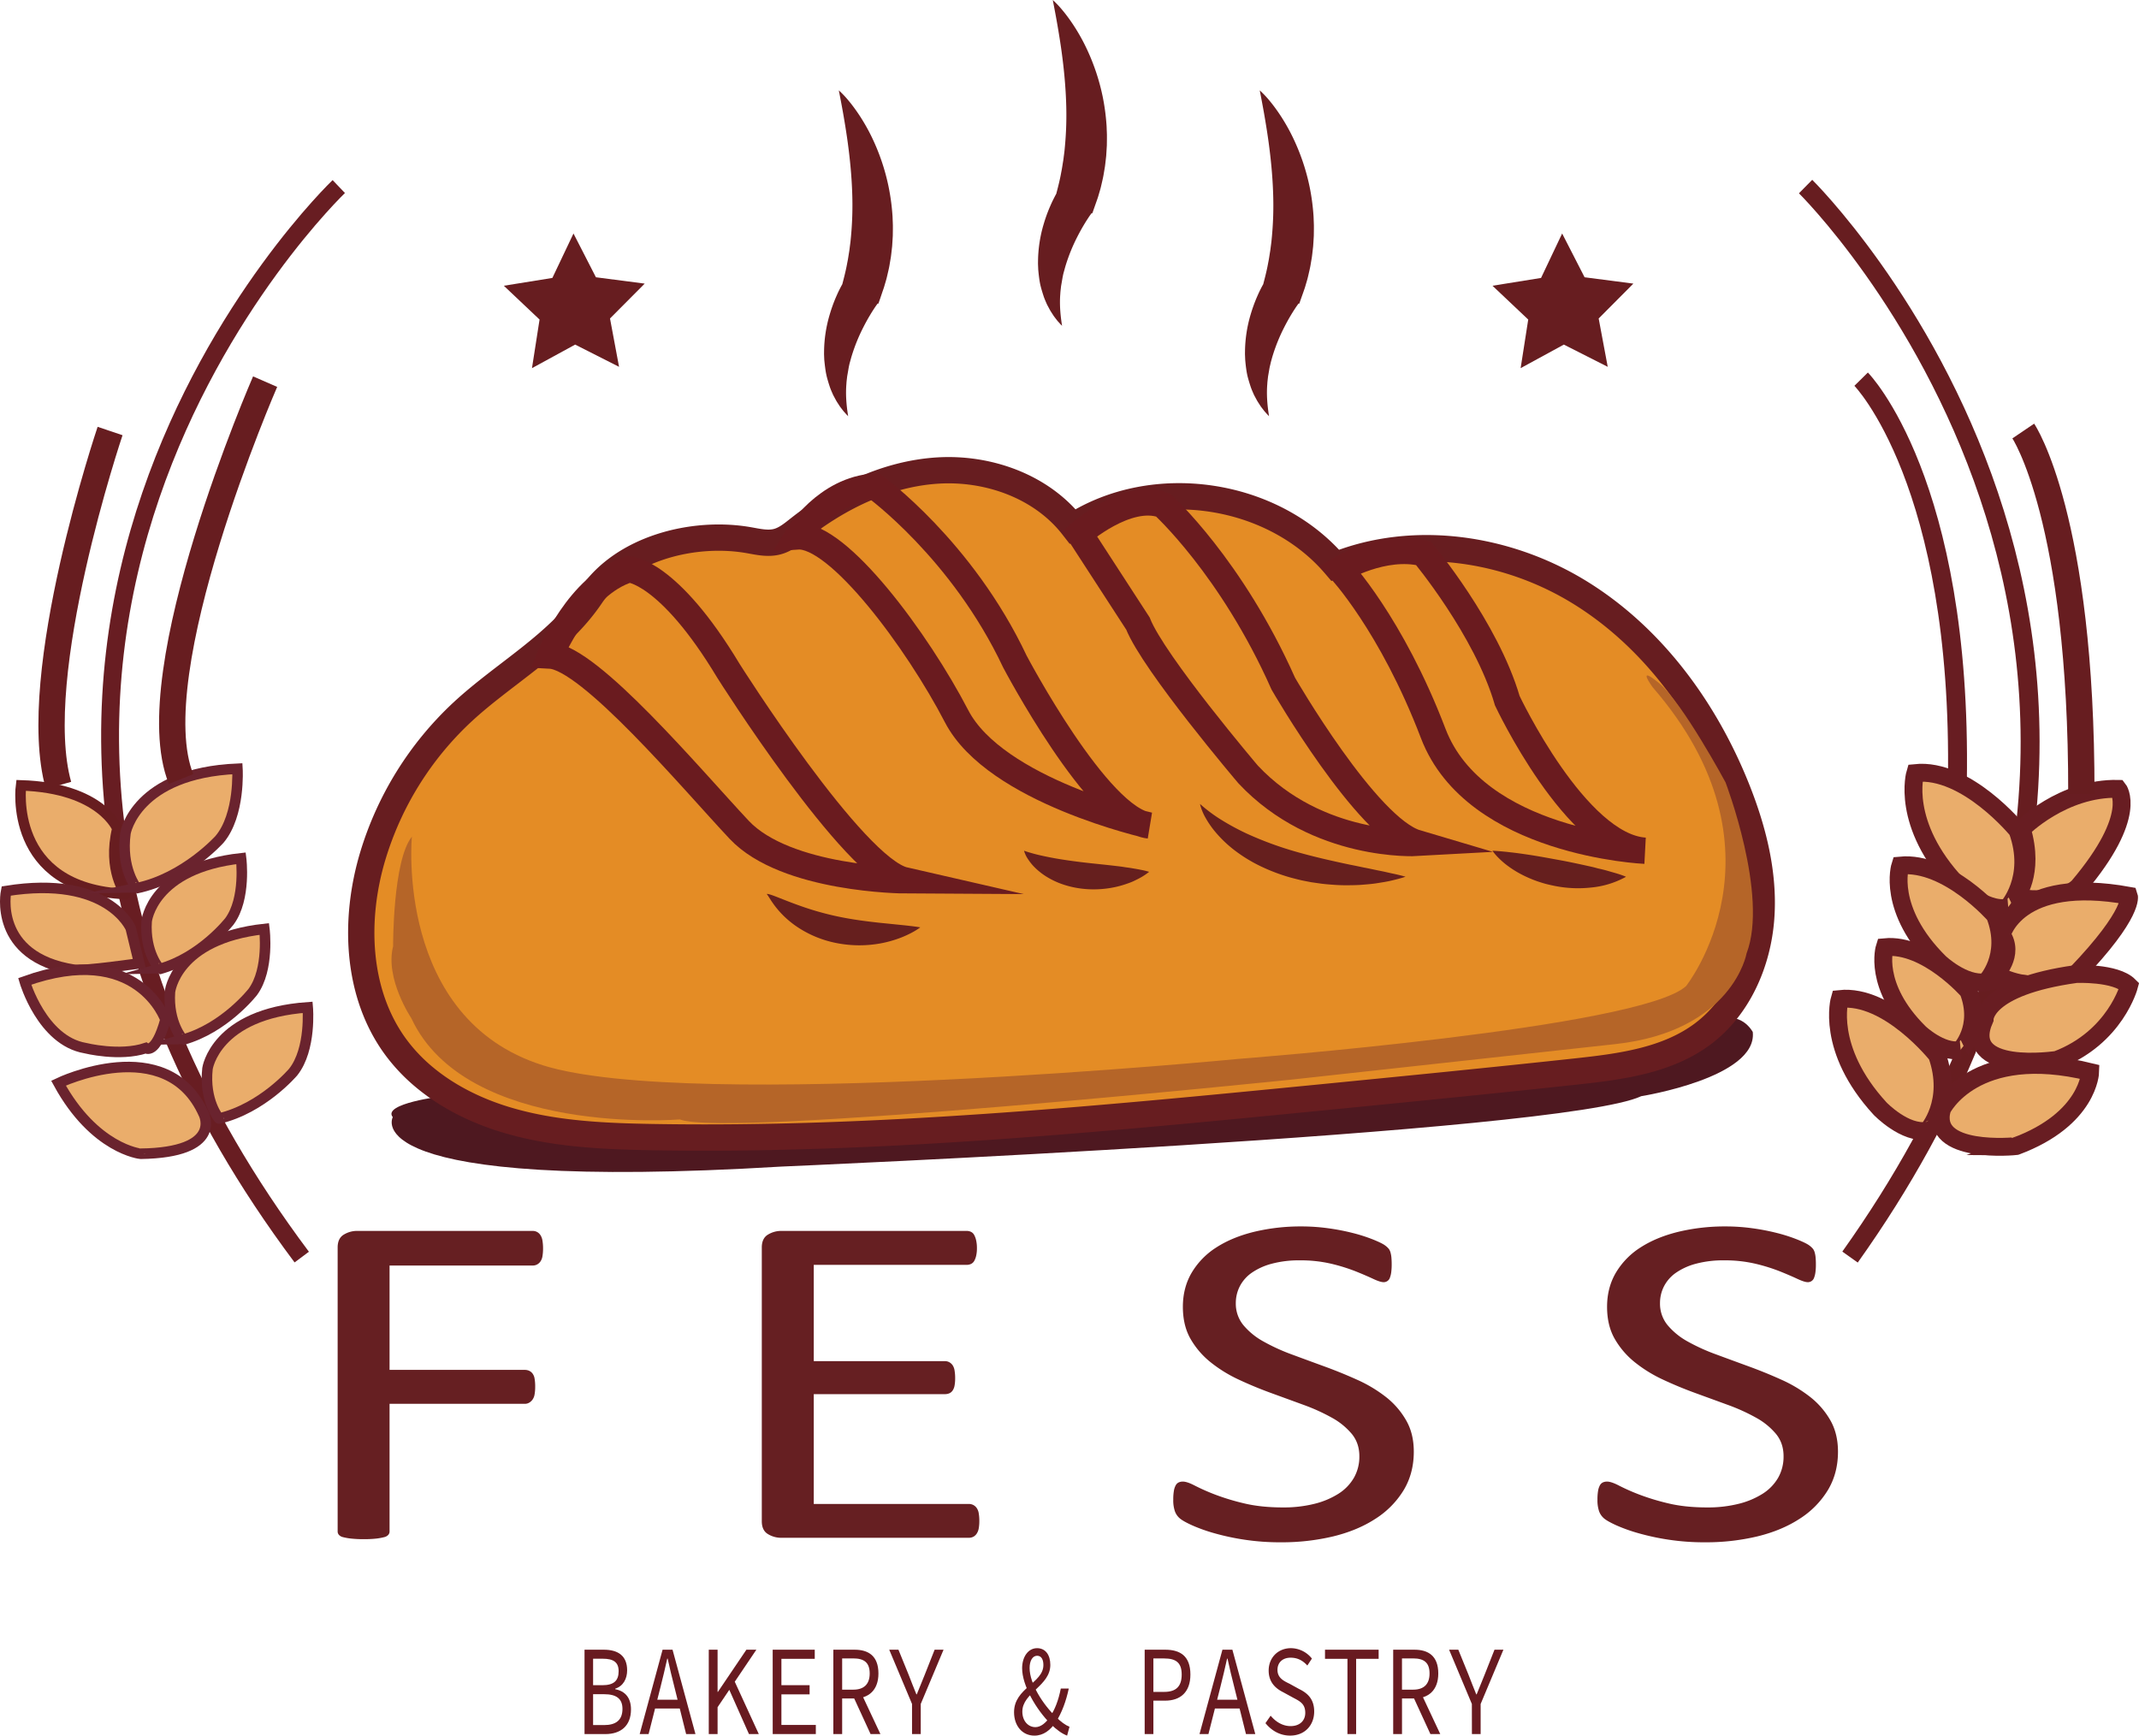 <svg xmlns="http://www.w3.org/2000/svg" viewBox="0 0 2034.06 1650.48"><defs><style>.cls-1{fill:#4e1820;}.cls-2{fill:#e48c25;}.cls-13,.cls-2,.cls-6,.cls-7{stroke:#671d20;}.cls-10,.cls-12,.cls-13,.cls-2,.cls-3,.cls-5,.cls-6,.cls-7,.cls-8,.cls-9{stroke-miterlimit:10;}.cls-13,.cls-2,.cls-3{stroke-width:25px;}.cls-12,.cls-13,.cls-3,.cls-5,.cls-6{fill:none;}.cls-3{stroke:#6a1b1f;}.cls-4{fill:#661f1e;}.cls-10,.cls-12,.cls-5{stroke:#681d22;}.cls-10,.cls-5{stroke-width:17px;}.cls-12,.cls-6{stroke-width:18px;}.cls-10,.cls-7,.cls-8,.cls-9{fill:#eaad6b;}.cls-7,.cls-8,.cls-9{stroke-width:10px;}.cls-8{stroke:#69222b;}.cls-9{stroke:#6a232e;}.cls-11{fill:#b56528;}.cls-14{fill:#671d20;}.cls-15{fill:#661f22;}.cls-16{fill:#681a20;}</style></defs><title>Asset 16</title><g id="Layer_2" data-name="Layer 2"><g id="Layer_1-2" data-name="Layer 1"><path class="cls-1" d="M421.31,1042.35s-58.3,7-47.81,20c0,0-39.65,71.62,369.68,47,0,0,742.84-31.7,817.48-66.92,0,0,110.78-17.61,106.12-61.06,0,0-11.66-22.3-36.15-9.39,0,0-172.6,64.54-387.17,69.26,0,0-475.8,58.72-556.26,43.45C687.2,1084.61,477.29,1098.7,421.31,1042.35Z"/><path class="cls-2" d="M402.57,1023.56a163.12,163.12,0,0,1-26.44-28.17c-37.24-50.86-39.74-120.73-21.71-181.12a308.49,308.49,0,0,1,85.21-137.06C479.75,640,530.7,612.89,561.92,566.73c30.58-45.22,97.12-62.11,149.35-53.19,9.28,1.59,18.86,4,28,1.51,7.77-2.08,14.18-7.42,20.5-12.4,37.93-29.9,83.4-52.07,131.59-55.17s99,14.95,128.72,53.06c77.25-49.67,190.17-32.93,249.68,37,75-30.08,163.55-16.65,232.4,25.73s119,111,149.13,186c15.8,39.33,26.61,81.57,23.48,123.84s-21.63,84.69-55.56,110.09c-34.13,25.55-78.73,31.2-121.12,35.79-82.25,8.9-164.57,17-246.9,25.1-209.69,20.57-419.95,40.84-630.61,37.24-44.82-.77-90.12-2.69-133.31-14.72C456.54,1058.14,426.75,1044,402.57,1023.56Z"/><path class="cls-3" d="M523.19,623.42s27.34-67.36,74.89-82c0,0,37.23,1,94.76,96.72,0,0,118.59,187.86,167.31,199,0,0-112.71-.59-157.33-48.14S560.86,625.45,523.19,623.42Z"/><path class="cls-3" d="M758.33,510.1s27.11-44.77,73.78-47.41c0,0,82.77,59.88,133,166.42,0,0,79.26,150.58,127.69,155.87,0,0-146.18-32.58-183.16-103.91S797.07,507.46,758.33,510.1Z"/><path class="cls-3" d="M1026.62,507.46s44.91-39.62,79.26-27.3c0,0,65.16,59,114.47,170,0,0,79.25,137.37,126.8,151.46,0,0-94.22,5.29-160.26-65.16,0,0-89.82-105.67-104.79-143.53Z"/><path class="cls-3" d="M1274.26,541.31s41.09-24.66,79.25-15.26c0,0,59.88,71.62,79.84,140.3,0,0,65.16,138.54,130.91,142.65,0,0-161.44-7-201.36-111.54S1274.26,541.31,1274.26,541.31Z"/><path class="cls-4" d="M729,850.17a3.21,3.21,0,0,1,1.38,0c.46.08.9.19,1.34.31.87.23,1.7.52,2.53.79,1.64.59,3.24,1.18,4.79,1.8l9.16,3.59c6,2.35,11.8,4.47,17.57,6.42a274.87,274.87,0,0,0,34.59,9.2c11.65,2.31,23.53,3.87,35.88,5.21l18.93,1.92c3.24.35,6.5.65,9.83,1.06,1.66.18,3.34.39,5,.62s3.4.45,5.14.8c-1.42,1-2.88,2-4.36,2.9s-3,1.74-4.51,2.53a99.86,99.86,0,0,1-9.38,4.25,108,108,0,0,1-19.82,5.59,112,112,0,0,1-41.61-.36,102.48,102.48,0,0,1-38.73-16.3,89.55,89.55,0,0,1-15.63-13.87,85.49,85.49,0,0,1-6.39-8.13c-1-1.39-1.91-2.84-2.82-4.27l-1.35-2.14c-.22-.35-.45-.7-.7-1A2.68,2.68,0,0,0,729,850.17Z"/><path class="cls-4" d="M973.79,809c2.77,1,5.37,1.73,7.93,2.46s5.06,1.34,7.52,1.91c5,1.13,9.72,2.08,14.46,2.92,9.46,1.65,18.75,2.9,28.24,4s19.14,2,29.17,3.19c2.51.3,5,.57,7.6,1s5.15.69,7.78,1.15,5.28.86,8,1.45a70.37,70.37,0,0,1,8.28,2,64.47,64.47,0,0,1-7.11,4.87c-2.44,1.41-4.94,2.64-7.47,3.85s-5.14,2.11-7.76,3-5.3,1.66-8,2.3a95.08,95.08,0,0,1-16.49,2.44,93.17,93.17,0,0,1-16.85-.44,88.48,88.48,0,0,1-16.69-3.55,76.05,76.05,0,0,1-15.79-7,63,63,0,0,1-13.67-10.74,49.42,49.42,0,0,1-5.42-6.88A27.6,27.6,0,0,1,973.79,809Z"/><path class="cls-4" d="M1141.1,764.48a145.28,145.28,0,0,0,21.54,15.91,232.37,232.37,0,0,0,22.68,12.19,329.74,329.74,0,0,0,47.83,17.56c16.44,4.68,33.28,8.48,50.5,12.11q6.46,1.25,13,2.67c4.36.79,8.73,1.78,13.14,2.68,2.21.45,4.42.87,6.64,1.35l6.67,1.5c4.46.92,9,1.95,13.5,3.28-4.46,1.46-9,2.62-13.49,3.68s-9.1,1.73-13.68,2.47-9.19,1.07-13.82,1.46-9.26.44-13.9.49-9.3-.12-14-.47-9.31-.7-13.94-1.43c-2.32-.32-4.64-.65-7-1l-6.92-1.35c-1.15-.24-2.3-.46-3.45-.73l-3.43-.85c-2.28-.61-4.57-1.14-6.84-1.81a177.33,177.33,0,0,1-26.59-10.08,141.26,141.26,0,0,1-24.52-14.76,115.21,115.21,0,0,1-20.65-19.85,88,88,0,0,1-8-11.86A50.61,50.61,0,0,1,1141.1,764.48Z"/><path class="cls-4" d="M1419.26,809c3.06.13,5.92.38,8.78.62l4.21.41c1.4.12,2.76.33,4.14.47,5.5.59,10.81,1.35,16.07,2.13,10.51,1.55,20.67,3.49,30.86,5.34s20.29,4.1,30.64,6.39c1.3.3,2.59.64,3.89,1l2,.53,2,.44c2.62.61,5.26,1.29,7.94,2.08,5.34,1.61,10.77,2.88,16.45,5.36A84.45,84.45,0,0,1,1512.92,844a113.19,113.19,0,0,1-34.32-1.5c-2.81-.59-5.62-1.17-8.4-1.9s-5.51-1.62-8.23-2.53a113,113,0,0,1-15.81-6.89,96.85,96.85,0,0,1-14.55-9.45,80.92,80.92,0,0,1-6.57-5.88c-.52-.53-1-1-1.55-1.58l-1.48-1.68A34,34,0,0,1,1419.26,809Z"/><path class="cls-5" d="M322.16,177.41s-464.94,443.81-35.22,1018"/><path class="cls-6" d="M1717,177.41s450.86,443.81,42.27,1018"/><path class="cls-7" d="M111.59,787.94S96.32,749.2,20,746.85c0,0-13.47,98.62,99.52,103.32C119.53,850.17,101.93,827.56,111.59,787.94Z"/><path class="cls-8" d="M124.32,882.71s-21.42-51-118.48-35.39c0,0-13.2,62.78,65,74.94,9.24,1.44,61.58-6.14,61.58-6.14Z"/><path class="cls-9" d="M157.33,969.68s-25.83-75.15-133.85-36.4c0,0,16.44,56.36,57.53,63.4,0,0,32.88,8.22,57.53,0C138.54,996.68,147.94,1003.72,157.33,969.68Z"/><path class="cls-9" d="M55.63,1030s102.93-49.57,138.17,29.51c0,0,18.61,36.54-60.12,37.65C133.68,1097.2,89.9,1092.72,55.63,1030Z"/><path class="cls-9" d="M119.32,792.14s9.71-57,106.47-61.12c0,0,2.68,43.72-17,67.11,0,0-33.06,37-78.87,46.49C129.93,844.62,114.7,826,119.32,792.14Z"/><path class="cls-9" d="M139.45,876.05s5.16-50.57,89.8-59.86c0,0,4.91,38.19-11,59.86,0,0-26.82,34.44-66.45,45.41C151.84,921.46,137.39,906,139.45,876.05Z"/><path class="cls-9" d="M161.61,943.26s5.16-50.57,89.79-59.86c0,0,4.92,38.19-11,59.86,0,0-26.82,34.44-66.44,45.42C174,988.68,159.55,973.19,161.61,943.26Z"/><path class="cls-9" d="M197.31,1016.17s7.41-52.11,95.32-58.25c0,0,3.51,39.72-13.79,61.49,0,0-29.16,34.54-70.59,44.26C208.25,1063.67,193.94,1047.06,197.31,1016.17Z"/><path class="cls-10" d="M1922.61,788.27s38.74-39.3,91.58-38.12c0,0,20,24.65-37.57,92.75,0,0-14.43,17.61-60,10.57C1916.57,853.47,1935.52,831.1,1922.61,788.27Z"/><path class="cls-10" d="M1903.5,888.92s14.09-56.56,120.93-37.09c0,0,5.87,15.95-50.48,74.66,0,0-35.23,22.3-76.32,0C1897.63,926.49,1916.42,907.7,1903.5,888.92Z"/><path class="cls-10" d="M1887.24,969.15s-1-30.66,87-42.92c0,0,37.48-1.7,50.4,11.22,0,0-12.92,49.31-68.69,70.44C1955.92,1007.89,1863.76,1022,1887.24,969.15Z"/><path class="cls-10" d="M1846.74,1054.65s30.52-62.22,140.89-35.22c0,0-1.18,44.62-70.45,70.45C1917.18,1089.88,1834.53,1098.53,1846.74,1054.65Z"/><path class="cls-10" d="M1918.52,789.69s-48.6-59.64-97.2-54.57c0,0-14.59,48.44,40.3,106.6,0,0,24.89,25.24,47.42,21.51C1909,863.23,1935.11,835.38,1918.52,789.69Z"/><path class="cls-10" d="M1897.07,870.3s-45-51.61-90-47.22c0,0-13.52,41.92,37.34,92.25,0,0,23.06,21.83,43.93,18.6C1888.29,933.93,1912.44,909.84,1897.07,870.3Z"/><path class="cls-10" d="M1871.77,942.41s-39.73-45.55-79.47-41.68c0,0-11.94,37,33,81.42,0,0,20.35,19.27,38.77,16.42C1864,998.57,1885.34,977.3,1871.77,942.41Z"/><path class="cls-10" d="M1842,1003.33S1795.74,945,1749.49,950c0,0-13.89,47.36,38.36,104.23,0,0,23.69,24.67,45.13,21C1833,1075.23,1857.8,1048,1842,1003.33Z"/><path class="cls-11" d="M391.68,795.63S375.24,968.47,516.14,1013s661-6,661-6,382.76-29.35,426.2-69.27c0,0,102.73-129.15-31.7-284.13,0,0-16.44-22.31,5.87-4.11S1640.89,744,1640.89,744s41.13,107.43,20,162.61c0,0-12.91,74-125,86.3l-307.91,33.76s-536.85,55.47-581.47,37.86c0,0-203.12,16.44-255.37-96.28,0,0-25.24-37.57-17.31-68.39C373.78,899.83,373.48,818.23,391.68,795.63Z"/><path class="cls-12" d="M1769.83,360.57s96.16,97.63,91.52,382.91"/><path class="cls-13" d="M1924,409.88s55.69,82.23,55.23,345.21"/><path class="cls-13" d="M104.68,409.88s-78.5,232.47-49.05,337"/><path class="cls-13" d="M252.12,362.92S131.39,639.67,172.18,740.81"/><polygon class="cls-14" points="588.68 348.83 546.95 327.69 505.88 350.09 513.09 303.87 479.1 271.73 525.28 264.3 545.35 222.04 566.69 263.67 613.08 269.69 580.08 302.85 588.68 348.83"/><polygon class="cls-14" points="1528.85 348.83 1487.12 327.69 1446.04 350.09 1453.25 303.87 1419.26 271.73 1465.45 264.3 1485.51 222.04 1506.85 263.67 1553.24 269.69 1520.24 302.85 1528.85 348.83"/><path class="cls-14" d="M797.67,85.92a90.83,90.83,0,0,1,9,9.46c2.79,3.32,5.39,6.78,7.88,10.32a181.41,181.41,0,0,1,13.31,22.35A202,202,0,0,1,845,177.64a206.28,206.28,0,0,1,3.63,26.44c.21,2.23.21,4.48.32,6.71l.12,3.37c0,1.12,0,2.24,0,3.37l-.08,6.74-.41,6.75c-.08,1.13-.13,2.25-.23,3.38l-.38,3.36c-.27,2.25-.49,4.49-.81,6.73l-1.13,6.7c-.34,2.24-.82,4.45-1.34,6.66s-1,4.42-1.55,6.62-1.24,4.36-1.87,6.54c-.32,1.08-.61,2.18-1,3.25l-1.11,3.21L837,283.88l-1.74,4.91-.65-.15s0,0,0,0l-.09.12-.19.25-.44.58-.92,1.29c-.62.88-1.24,1.81-1.85,2.75-1.23,1.87-2.45,3.81-3.63,5.78-2.36,3.94-4.6,8-6.68,12.14a165.82,165.82,0,0,0-10.54,25.78c-.73,2.23-1.29,4.48-1.94,6.75s-1.13,4.57-1.52,6.89-.8,4.66-1.22,7c-.24,2.36-.61,4.78-.72,7.2-.81,9.73-.07,19.81,1.66,30.59-1-1-1.9-1.94-2.82-3l-1.4-1.53c-.43-.53-.84-1.07-1.26-1.61-.83-1.09-1.7-2.19-2.51-3.32l-2.26-3.5c-.38-.59-.75-1.18-1.1-1.79l-1-1.85c-.65-1.24-1.34-2.48-2-3.76-1.13-2.57-2.32-5.18-3.21-7.89s-1.73-5.44-2.48-8.24-1.27-5.63-1.66-8.48-.72-5.74-1-8.64l-.18-4.34c-.07-1.45,0-2.89,0-4.34a127.68,127.68,0,0,1,5.3-34.18,146.88,146.88,0,0,1,5.81-16.29c1.16-2.66,2.33-5.31,3.67-7.94.66-1.31,1.35-2.62,2.08-3.95l1.12-2,.61-1.05.34-.56.45-.7-2.39,4.77c1.9-7.25,3.79-14.46,5.08-21.82.79-3.65,1.26-7.37,1.89-11.05.28-1.84.47-3.71.72-5.56l.36-2.79c.12-.93.19-1.87.29-2.8A321.87,321.87,0,0,0,810.34,182c-.57-15.44-2.09-31.11-4.27-47.06-1.1-8-2.38-16-3.78-24.17S799.33,94.44,797.67,85.92Z"/><path class="cls-14" d="M1001.13,0a90.83,90.83,0,0,1,9,9.46c2.79,3.32,5.39,6.78,7.88,10.32a181.41,181.41,0,0,1,13.31,22.35,202.4,202.4,0,0,1,17.23,49.59,206,206,0,0,1,3.63,26.44c.21,2.23.2,4.48.32,6.71l.12,3.37c0,1.12,0,2.24,0,3.36l-.08,6.75-.42,6.75c-.07,1.12-.12,2.25-.22,3.38l-.38,3.36c-.27,2.25-.5,4.49-.81,6.73l-1.13,6.7c-.35,2.24-.83,4.45-1.34,6.66s-1,4.42-1.55,6.62-1.25,4.36-1.87,6.54c-.32,1.08-.61,2.18-1,3.25l-1.12,3.21-2.26,6.41-1.74,4.91-.66-.15s0,0,0,0l-.09.12-.19.25-.44.58-.92,1.29c-.62.88-1.24,1.81-1.85,2.75-1.23,1.87-2.45,3.81-3.63,5.78-2.36,3.94-4.6,8-6.69,12.14a166.76,166.76,0,0,0-10.53,25.78c-.73,2.23-1.29,4.48-1.94,6.75s-1.14,4.57-1.53,6.89-.8,4.66-1.21,7c-.24,2.36-.61,4.78-.72,7.2-.81,9.73-.07,19.81,1.66,30.59-1-1-1.9-1.94-2.82-3l-1.4-1.53c-.43-.53-.84-1.07-1.26-1.61-.84-1.09-1.7-2.19-2.51-3.32l-2.26-3.5c-.38-.59-.75-1.18-1.11-1.79l-1-1.85c-.65-1.24-1.34-2.48-2-3.76-1.13-2.57-2.32-5.18-3.21-7.89s-1.73-5.44-2.49-8.24-1.26-5.63-1.66-8.48-.71-5.74-.95-8.64l-.18-4.34c-.08-1.45,0-2.89,0-4.34a128.07,128.07,0,0,1,5.29-34.18,149,149,0,0,1,5.82-16.29c1.16-2.66,2.33-5.31,3.67-7.94.66-1.31,1.34-2.62,2.07-4l1.13-2,.61-1.05.34-.56.45-.7-2.39,4.77c1.9-7.25,3.79-14.46,5.08-21.82.78-3.65,1.25-7.37,1.88-11,.28-1.84.48-3.71.73-5.56l.36-2.79c.12-.93.19-1.87.29-2.8a321.87,321.87,0,0,0,1.34-45.56c-.57-15.44-2.1-31.11-4.27-47.06-1.1-8-2.38-16-3.78-24.17S1002.78,8.52,1001.13,0Z"/><path class="cls-14" d="M1197.94,85.92a90.83,90.83,0,0,1,9,9.46c2.79,3.32,5.39,6.78,7.88,10.32a181.41,181.41,0,0,1,13.31,22.35,202.4,202.4,0,0,1,17.23,49.59,206.28,206.28,0,0,1,3.63,26.44c.21,2.23.21,4.48.32,6.71l.12,3.37c0,1.12,0,2.24,0,3.37l-.08,6.74-.41,6.75c-.08,1.13-.13,2.25-.23,3.38l-.38,3.36c-.27,2.25-.5,4.49-.81,6.73l-1.13,6.7c-.34,2.24-.83,4.45-1.34,6.66s-1,4.42-1.55,6.62-1.25,4.36-1.87,6.54c-.32,1.08-.61,2.18-1,3.25l-1.11,3.21-2.27,6.41-1.74,4.91-.65-.15s0,0,0,0l-.09.12-.19.25-.44.58-.92,1.29c-.62.88-1.24,1.81-1.85,2.75-1.23,1.87-2.45,3.81-3.63,5.78-2.36,3.94-4.6,8-6.69,12.14a166.76,166.76,0,0,0-10.53,25.78c-.73,2.23-1.29,4.48-1.94,6.75-.5,2.28-1.13,4.57-1.53,6.89s-.79,4.66-1.21,7c-.24,2.36-.61,4.78-.72,7.2-.81,9.73-.07,19.81,1.66,30.59-1-1-1.9-1.94-2.82-3l-1.4-1.53c-.43-.53-.84-1.07-1.26-1.61-.84-1.09-1.7-2.19-2.51-3.32l-2.26-3.5c-.38-.59-.75-1.18-1.11-1.79l-1-1.85c-.65-1.24-1.34-2.48-2-3.76-1.13-2.57-2.32-5.18-3.21-7.89s-1.73-5.44-2.49-8.24-1.26-5.63-1.66-8.48-.71-5.74-.95-8.64l-.18-4.34c-.08-1.45,0-2.89,0-4.34a128.07,128.07,0,0,1,5.29-34.18,149,149,0,0,1,5.82-16.29c1.16-2.66,2.33-5.31,3.67-7.94.66-1.31,1.35-2.62,2.08-3.95l1.12-2,.61-1.05.34-.56.45-.7-2.39,4.77c1.9-7.25,3.79-14.46,5.08-21.82.79-3.65,1.25-7.37,1.88-11.05.28-1.84.48-3.71.73-5.56l.36-2.79c.12-.93.19-1.87.29-2.8a321.87,321.87,0,0,0,1.34-45.56c-.57-15.44-2.1-31.11-4.27-47.06-1.1-8-2.38-16-3.78-24.17S1199.6,94.44,1197.94,85.92Z"/><path class="cls-15" d="M516.41,1187.22a42.25,42.25,0,0,1-.58,7.44,11.87,11.87,0,0,1-2,5.08,9.1,9.1,0,0,1-3.3,2.82,8.86,8.86,0,0,1-3.88.9H370.45v99.23H499.17a9.83,9.83,0,0,1,3.88.79,8.5,8.5,0,0,1,3.3,2.59,10.91,10.91,0,0,1,2,4.85,43.42,43.42,0,0,1,.58,7.78,40.38,40.38,0,0,1-.58,7.33,11.7,11.7,0,0,1-2,5,10.22,10.22,0,0,1-3.3,2.93,8,8,0,0,1-3.88,1H370.45V1456.5a4.86,4.86,0,0,1-1.15,3,7.41,7.41,0,0,1-4,2.25,54.06,54.06,0,0,1-7.47,1.36,104.73,104.73,0,0,1-12.07.56,106.15,106.15,0,0,1-11.77-.56,53.57,53.57,0,0,1-7.76-1.36,7.38,7.38,0,0,1-4-2.25,4.86,4.86,0,0,1-1.15-3V1186.32q0-8.79,5.89-12.29a24.08,24.08,0,0,1,12.49-3.5H506.64a8.87,8.87,0,0,1,3.88.91,8.73,8.73,0,0,1,3.3,2.93,12.89,12.89,0,0,1,2,5.3A44.33,44.33,0,0,1,516.41,1187.22Z"/><path class="cls-15" d="M931.28,1446.35a39,39,0,0,1-.57,7.1,12.81,12.81,0,0,1-2,5.07,8.76,8.76,0,0,1-3.3,2.94,9.47,9.47,0,0,1-4.16.9H742.81a24,24,0,0,1-12.5-3.5q-5.89-3.49-5.89-12.29V1186.32q0-8.79,5.89-12.29a24.08,24.08,0,0,1,12.5-3.5h176.4a9.52,9.52,0,0,1,4.17.91,6.92,6.92,0,0,1,3,2.93,19.54,19.54,0,0,1,1.86,5.07A33.51,33.51,0,0,1,929,1187a31.11,31.11,0,0,1-.72,7.1,17.65,17.65,0,0,1-1.86,5,7.11,7.11,0,0,1-3,2.82,9.51,9.51,0,0,1-4.17.9H773.84v91.56H898.53a8.52,8.52,0,0,1,4.16,1,9.35,9.35,0,0,1,3.16,2.82,12.25,12.25,0,0,1,1.87,5,42.41,42.41,0,0,1,.58,7.44,37,37,0,0,1-.58,7,12,12,0,0,1-1.87,4.74,7.34,7.34,0,0,1-3.16,2.59,10.49,10.49,0,0,1-4.16.79H773.84v104.42H921.23a9.47,9.47,0,0,1,4.16.9,9.1,9.1,0,0,1,3.3,2.82,11.89,11.89,0,0,1,2,5A42,42,0,0,1,931.28,1446.35Z"/><path class="cls-15" d="M1344.43,1380.49q0,20.54-9.62,36.54a84.28,84.28,0,0,1-26.72,27.17q-17.1,11.17-40.23,16.81a210.5,210.5,0,0,1-49.84,5.63,224.94,224.94,0,0,1-34.63-2.48,229.79,229.79,0,0,1-28.44-6.09,156.24,156.24,0,0,1-21-7.44q-8.49-3.83-11.78-6.54a15.92,15.92,0,0,1-4.89-6.88,32.32,32.32,0,0,1-1.58-11.16,48,48,0,0,1,.58-8.23,16.49,16.49,0,0,1,1.72-5.3,6.43,6.43,0,0,1,2.87-2.82,9.53,9.53,0,0,1,4-.79q4,0,11.35,3.83a195.2,195.2,0,0,0,18.81,8.35,217,217,0,0,0,27.73,8.46q16.23,3.95,37.49,3.94a120.12,120.12,0,0,0,29.45-3.38,77.12,77.12,0,0,0,23-9.59,44.17,44.17,0,0,0,14.79-15.22,40.47,40.47,0,0,0,5.18-20.52q0-12.4-7.19-21.2a66.16,66.16,0,0,0-19-15.45,183.65,183.65,0,0,0-26.86-12.18q-15.09-5.52-30.89-11.27t-30.74-12.74a130.72,130.72,0,0,1-26.72-16.47,78.59,78.59,0,0,1-19.11-22.21q-7.32-12.73-7.32-30.56,0-18.27,8.47-32.59a72.28,72.28,0,0,1,23.56-24q15.09-9.69,35.92-14.77a189.72,189.72,0,0,1,45-5.07,184.74,184.74,0,0,1,24.85,1.69,209.18,209.18,0,0,1,23.56,4.51,154,154,0,0,1,19.68,6.31c5.75,2.34,9.53,4.21,11.35,5.64a18.57,18.57,0,0,1,3.59,3.39,11.12,11.12,0,0,1,1.44,3.15,26,26,0,0,1,.86,4.63,69,69,0,0,1,.29,7,55,55,0,0,1-.43,7.21,22.19,22.19,0,0,1-1.3,5.3,6.17,6.17,0,0,1-6,4.18q-3.17,0-9.91-3.16t-16.52-7.11a172.4,172.4,0,0,0-23.13-7.21,126.58,126.58,0,0,0-30-3.27,99.23,99.23,0,0,0-27,3.27,60.09,60.09,0,0,0-19,8.68,35.47,35.47,0,0,0-11.21,12.85,34.77,34.77,0,0,0-3.73,15.79,32.13,32.13,0,0,0,7.18,21,66.77,66.77,0,0,0,19.1,15.56,185.66,185.66,0,0,0,27.16,12.4q15.22,5.64,31,11.39t31,12.63a131.47,131.47,0,0,1,27.15,16.24,76.07,76.07,0,0,1,19.25,22.1Q1344.44,1363.13,1344.43,1380.49Z"/><path class="cls-15" d="M1747.81,1380.49q0,20.54-9.62,36.54a84.28,84.28,0,0,1-26.72,27.17q-17.1,11.17-40.22,16.81a210.65,210.65,0,0,1-49.85,5.63,224.81,224.81,0,0,1-34.62-2.48,230,230,0,0,1-28.45-6.09,156.74,156.74,0,0,1-21-7.44q-8.47-3.83-11.78-6.54a16.08,16.08,0,0,1-4.89-6.88,32.35,32.35,0,0,1-1.57-11.16,48.17,48.17,0,0,1,.57-8.23,16.74,16.74,0,0,1,1.72-5.3,6.45,6.45,0,0,1,2.88-2.82,9.49,9.49,0,0,1,4-.79q4,0,11.35,3.83a194.41,194.41,0,0,0,18.82,8.35,216.25,216.25,0,0,0,27.72,8.46q16.23,3.95,37.5,3.94a120.1,120.1,0,0,0,29.44-3.38,77.12,77.12,0,0,0,23-9.59,44.29,44.29,0,0,0,14.8-15.22,40.57,40.57,0,0,0,5.17-20.52q0-12.4-7.19-21.2a66.16,66.16,0,0,0-19-15.45,183.17,183.17,0,0,0-26.86-12.18q-15.09-5.52-30.89-11.27t-30.74-12.74a130.72,130.72,0,0,1-26.72-16.47,78.39,78.39,0,0,1-19.1-22.21q-7.34-12.73-7.33-30.56,0-18.27,8.47-32.59a72.28,72.28,0,0,1,23.56-24q15.09-9.69,35.92-14.77a189.72,189.72,0,0,1,45-5.07,184.74,184.74,0,0,1,24.85,1.69,208.75,208.75,0,0,1,23.56,4.51,153.49,153.49,0,0,1,19.68,6.31c5.75,2.34,9.53,4.21,11.35,5.64a18.57,18.57,0,0,1,3.59,3.39,11.12,11.12,0,0,1,1.44,3.15,26,26,0,0,1,.86,4.63,69,69,0,0,1,.29,7,53.34,53.34,0,0,1-.43,7.21,22.19,22.19,0,0,1-1.3,5.3,6.17,6.17,0,0,1-6,4.18q-3.16,0-9.91-3.16t-16.52-7.11a171.94,171.94,0,0,0-23.13-7.21,126.58,126.58,0,0,0-30-3.27,99.23,99.23,0,0,0-27,3.27,60.19,60.19,0,0,0-19,8.68,35.47,35.47,0,0,0-11.21,12.85,34.77,34.77,0,0,0-3.73,15.79,32.13,32.13,0,0,0,7.18,21,67,67,0,0,0,19.11,15.56A185,185,0,0,0,1632,1288q15.23,5.64,31,11.39t31,12.63a131.47,131.47,0,0,1,27.15,16.24,76.37,76.37,0,0,1,19.25,22.1Q1747.81,1363.13,1747.81,1380.49Z"/><path class="cls-16" d="M555.85,1568.78h18.33c13.21,0,22.19,5.51,22.19,19.57,0,8-3.65,15.05-11.34,17.49v.49c9.46,1.84,15,8.19,15,19.2,0,15.78-9.86,23.48-24.35,23.48H555.85Zm16.95,33.76c11.05,0,15.48-4.4,15.48-13.33,0-8.68-5.13-11.86-15.08-11.86H564v25.19Zm1.68,37.91c11,0,17.45-4.52,17.45-15.41,0-9.9-6.11-13.94-17.45-13.94H564v29.35Z"/><path class="cls-16" d="M630.08,1568.78h9.47L661.34,1649h-8.88l-11.14-44.76c-2.26-8.93-4.43-17.73-6.41-27h-.39c-2.07,9.3-4.14,18.1-6.41,27L616.77,1649H608.3Zm-10.25,47.58h29.68v8.32H619.83Z"/><path class="cls-16" d="M674,1568.78h8.38v40.12h.29l27.11-40.12h9.47l-36.87,54.67V1649H674Zm18.33,35.47,5-8.07L721.57,1649h-9.36Z"/><path class="cls-16" d="M734.78,1568.78h40v8.69H743.07v25.07h26.81v8.68H743.07v29.11H775.8V1649h-41Z"/><path class="cls-16" d="M792.46,1568.78h20.21c13.11,0,22.67,5.88,22.67,22.63,0,16-9.56,23.73-22.67,23.73H800.84V1649h-8.38Zm19,38c10,0,15.57-5.14,15.57-15.41,0-10.52-5.52-14.31-15.57-14.31H800.84v29.72Zm6,.12L837.22,1649h-9.37L811,1612.32Z"/><path class="cls-16" d="M867.29,1620.4l-21.69-51.62h8.77l9.66,23.73c2.47,6.24,4.74,12.35,7.4,18.71h.39c2.57-6.36,5.13-12.47,7.59-18.71l9.37-23.73h8.48l-21.69,51.62V1649h-8.28Z"/><path class="cls-16" d="M964.3,1628.22c0-23.11,27.9-27.64,27.9-44.88,0-4.65-1.58-8.81-5.92-8.81-4.53,0-7.19,5-7.19,11.62,0,15,12.91,35,24.94,46.35,4.63,4.77,9.07,8,13,9.54l-2.27,8.44c-4.83-1.83-10-5.5-15.67-11.13-13.8-13.7-27.11-36.57-27.11-52.95,0-10.77,5.72-19.08,14.2-19.08,8.08,0,12.61,6.48,12.61,15.9,0,19.93-26.61,26.41-26.61,44.39,0,8.93,5.52,14.8,12.42,14.8,5,0,9.76-3.91,13.6-9.42,4.93-7.09,8.38-16.26,10.55-27.27h7.59c-2.56,12-6.6,23-12.42,32.16-5.22,7.46-11.63,12.6-20.31,12.6C972.19,1650.48,964.3,1641.19,964.3,1628.22Z"/><path class="cls-16" d="M1088.52,1568.78H1108c14.3,0,24,6,24,23.61,0,17-9.76,24.83-24,24.83H1096.8V1649h-8.28Zm18.53,40.12c11.24,0,16.67-5.14,16.67-16.51s-5.53-15.29-16.67-15.29H1096.8v31.8Z"/><path class="cls-16" d="M1162.46,1568.78h9.47l21.78,80.23h-8.87l-11.14-44.76c-2.27-8.93-4.44-17.73-6.41-27h-.39c-2.07,9.3-4.14,18.1-6.41,27L1149.15,1649h-8.48Zm-10.25,47.58h29.67v8.32h-29.67Z"/><path class="cls-16" d="M1203.38,1638.62l4.93-7.1c4.92,6,11.63,9.91,18.92,9.91,8.88,0,14-5.26,14-12.6,0-8.56-5-11-11.53-14.43l-9.37-5.13c-6.41-3.18-13.9-8.81-13.9-20.67,0-12.23,8.87-21.28,21.2-21.28a25.69,25.69,0,0,1,19.91,9.9l-4.34,6.61c-4.23-4.65-9.16-7.46-15.87-7.46-7.49,0-12.52,4.4-12.52,11.62,0,7.7,6,10.51,11.54,13.2l9.07,5c8,3.91,14.29,9.54,14.29,21.4,0,12.72-8.67,22.87-22.87,22.87C1217.37,1650.48,1209.19,1645.83,1203.38,1638.62Z"/><path class="cls-16" d="M1281.36,1577.47H1260v-8.69H1311v8.69h-21.39V1649h-8.28Z"/><path class="cls-16" d="M1324.84,1568.78h20.21c13.11,0,22.67,5.88,22.67,22.63,0,16-9.56,23.73-22.67,23.73h-11.83V1649h-8.38Zm19,38c10.06,0,15.58-5.14,15.58-15.41,0-10.52-5.52-14.31-15.58-14.31h-10.64v29.72Zm6,.12L1369.6,1649h-9.37l-16.86-36.69Z"/><path class="cls-16" d="M1399.66,1620.4,1378,1568.78h8.77l9.66,23.73c2.47,6.24,4.73,12.35,7.4,18.71h.39c2.56-6.36,5.13-12.47,7.59-18.71l9.37-23.73h8.48L1408,1620.4V1649h-8.29Z"/></g></g></svg>